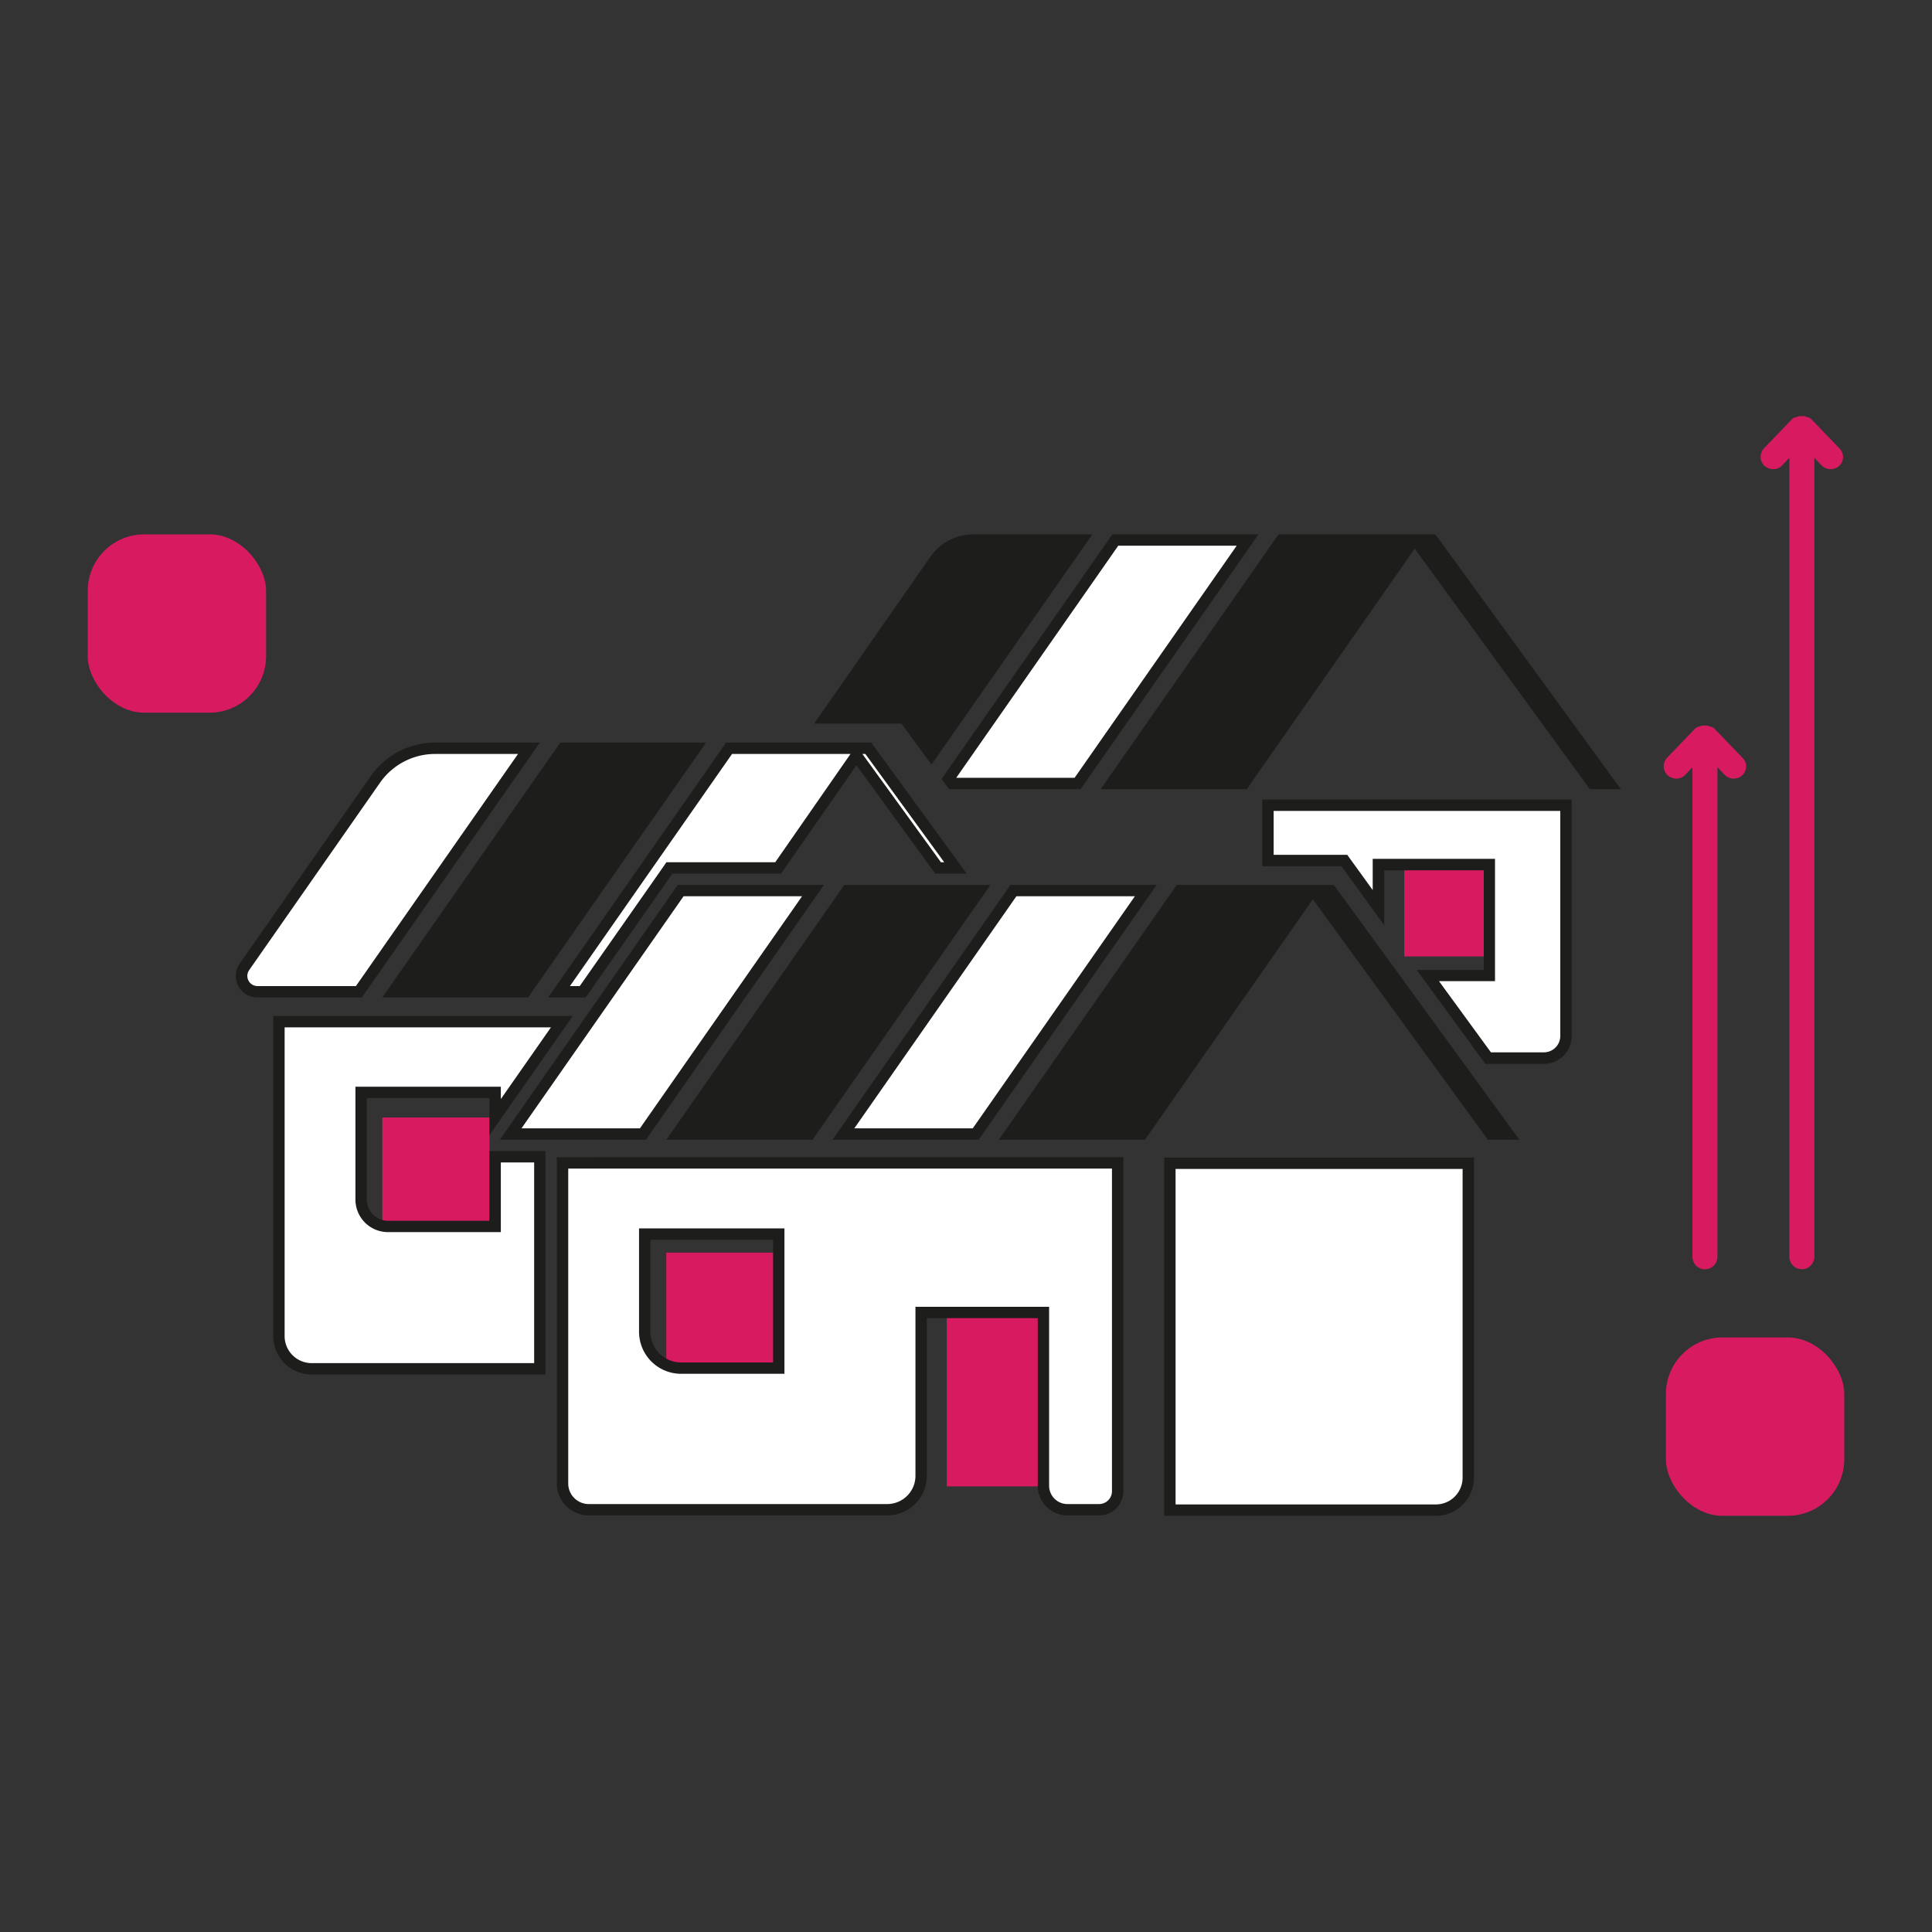 <svg id="Layer_1" data-name="Layer 1" xmlns="http://www.w3.org/2000/svg" viewBox="0 0 510.24 510.24"><rect x="0" y="0" width="510.24" height="510.24" fill="#333333" stroke="none"/><defs><style>.cls-1{fill:#d81b60;}.cls-2{fill:#fff;}.cls-3{fill:#1d1d1b;}</style></defs><rect class="cls-1" x="100.97" y="295.12" width="28.3" height="47.1"/><rect class="cls-1" x="175.97" y="330.82" width="34.1" height="47.1"/><rect class="cls-1" x="250.03" y="345.45" width="34.1" height="47.1"/><rect class="cls-1" x="370.87" y="217.63" width="34.1" height="34.97"/><path class="cls-2" d="M309,398.82v-91.6h78.8v83a8.57,8.57,0,0,1-8.56,8.56Z"/><path class="cls-3" d="M386.27,308.72v81.54a7.07,7.07,0,0,1-7.06,7.06H310.47v-88.6h75.8m3-3h-81.8v94.6h71.74a10.07,10.07,0,0,0,10.06-10.06V305.72Z"/><path class="cls-2" d="M281.91,398.72a6.34,6.34,0,0,1-6.34-6.34V346.62h-32.3v43.15a9,9,0,0,1-9,9H155.49a6.93,6.93,0,0,1-6.92-6.93V307.12h146.6v86.7a4.91,4.91,0,0,1-4.9,4.9Zm-111.64-47a9.62,9.62,0,0,0,9.6,9.6h25.8v-35.4h-35.4Z"/><path class="cls-3" d="M293.67,308.62v85.2a3.4,3.4,0,0,1-3.4,3.4h-8.36a4.84,4.84,0,0,1-4.84-4.84V345.12h-35.3v44.65a7.46,7.46,0,0,1-7.45,7.45H155.49a5.43,5.43,0,0,1-5.42-5.43V308.62h143.6m-113.8,54.2h27.3v-38.4h-38.4v27.3a11.11,11.11,0,0,0,11.1,11.1m116.8-57.2H147.07v86.17a8.42,8.42,0,0,0,8.42,8.43h78.83a10.45,10.45,0,0,0,10.45-10.45V348.12h29.3v44.26a7.84,7.84,0,0,0,7.84,7.84h8.36a6.39,6.39,0,0,0,6.4-6.4v-88.2Zm-116.8,54.2a8.1,8.1,0,0,1-8.1-8.1v-24.3h32.4v32.4Z"/><polygon class="cls-3" points="214.57 301.02 175.97 301.02 222.97 233.72 261.57 233.72 214.57 301.02"/><polygon class="cls-2" points="134.84 299.52 179.75 235.22 214.69 235.22 169.79 299.52 134.84 299.52"/><path class="cls-3" d="M211.81,236.72,169,298H137.72l42.81-61.3h31.28m5.76-3H179L132,301h38.6l47-67.3Z"/><polygon class="cls-2" points="222.75 299.52 267.65 235.22 302.59 235.22 257.69 299.52 222.75 299.52"/><path class="cls-3" d="M299.71,236.72,256.9,298H225.62l42.81-61.3h31.28m5.76-3h-38.6l-47,67.3h38.6l47-67.3Z"/><path class="cls-2" d="M68,261.92a4.18,4.18,0,0,1-3.43-6.57l34.58-49.51a19.23,19.23,0,0,1,15.76-8.22h24.82l-44.9,64.3Z"/><path class="cls-3" d="M136.81,199.12,94,260.42H68a2.68,2.68,0,0,1-2.2-4.21l34.58-49.52a17.74,17.74,0,0,1,14.53-7.57h21.94m5.76-3h-27.7a20.73,20.73,0,0,0-17,8.86L63.3,254.49A5.68,5.68,0,0,0,68,263.42H95.57l47-67.3Z"/><polygon class="cls-3" points="139.47 263.42 100.97 263.42 147.97 196.12 186.47 196.12 139.47 263.42"/><polygon class="cls-3" points="401.27 301.02 352.27 233.72 349.37 233.72 343.97 233.72 310.77 233.72 263.77 301.02 302.37 301.02 346.72 237.5 392.97 301.02 401.27 301.02"/><polygon class="cls-3" points="428.07 208.42 379.07 141.12 376.27 141.12 370.87 141.12 337.67 141.12 290.67 208.42 329.27 208.42 373.62 144.9 419.87 208.42 428.07 208.42"/><polygon class="cls-2" points="147.65 261.92 192.55 197.62 229.31 197.62 252.32 229.22 247.73 229.22 226.18 199.51 205.49 229.22 176.78 229.22 175.44 231.16 153.89 261.92 147.65 261.92"/><path class="cls-3" d="M228.54,199.12l20.83,28.6h-.87l-19.87-27.39-.88-1.21h.79m-3.92,0-.88,1.26-19,27.34H176l-.9,1.29-.89,1.29-21.1,30.12h-2.59l42.81-61.3h31.29m5.75-3h-38.6l-47,67.3h9.9l22-31.4.9-1.3h28.7L226.2,202.1,247,230.72h8.3l-25.05-34.39.15-.21Z"/><path class="cls-2" d="M82.3,361.52a8.64,8.64,0,0,1-8.63-8.63V269.82h74.72L130.77,295v-6.51H95.37v28.3a7.1,7.1,0,0,0,7.09,7.1h28.31v-18.4h11.8v56Z"/><path class="cls-3" d="M145.51,271.32l-13.24,18.94V287H93.87v29.8a8.6,8.6,0,0,0,8.59,8.6h29.81V307h8.8v53H82.3a7.14,7.14,0,0,1-7.13-7.13V271.32h70.34m5.76-3H72.17v84.57A10.13,10.13,0,0,0,82.3,363h61.77V304h-14.8v18.4H102.46a5.6,5.6,0,0,1-5.59-5.6V290h32.4v9.8l.4-.6,21.6-30.9Z"/><polygon class="cls-2" points="251.42 206.92 250.51 205.69 294.55 142.62 329.49 142.62 284.59 206.92 251.42 206.92"/><path class="cls-3" d="M326.61,144.12l-42.81,61.3H252.54l42.79-61.3h31.28m5.76-3h-38.6l-45.1,64.6,2,2.7h34.7l47-67.3Z"/><path class="cls-3" d="M257.09,141.12A13.83,13.83,0,0,0,245.74,147L215,191.12h23.1l7.9,10.8,42.5-60.8Z"/><path class="cls-2" d="M393,279.42l-15.91-21.8h16.25v-29.3h-29.3v11.37l-9-12.47H334.87v-14.6h78.7v61a5.83,5.83,0,0,1-5.82,5.82Z"/><path class="cls-3" d="M412.07,214.12V273.6a4.33,4.33,0,0,1-4.32,4.32h-14l-13.72-18.8h14.8v-32.3h-32.3v8.24L356.7,227l-.9-1.24H336.37v-11.6h75.7m3-3h-81.7v17.6h20.9l11.3,15.6v-14.5h26.3v26.3h-17.7l18.1,24.8h15.48a7.32,7.32,0,0,0,7.32-7.32V211.12Z"/><rect class="cls-1" x="439.97" y="353.22" width="47.1" height="47.1" rx="14.93"/><rect class="cls-1" x="23.17" y="141.12" width="47.1" height="47.1" rx="14.93"/><path class="cls-1" d="M460.17,204.72a3.34,3.34,0,0,1-2.3.9,3.25,3.25,0,0,1-2.4-1l-1.9-2v129.3a3.3,3.3,0,0,1-6.6,0V202.62l-1.9,2a3.1,3.1,0,0,1-2.4,1,3.52,3.52,0,0,1-2.3-.9,3.29,3.29,0,0,1-.1-4.6l7.5-7.8c.1-.1.1-.1.2-.1l.1-.1c.1,0,.1-.1.2-.1a.37.37,0,0,1,.3-.1h.1c.1,0,.1-.1.2-.1h.1c.1,0,.2-.1.3-.1a.35.35,0,0,0,.2-.1h1.4c.1,0,.2.1.3.1s.2.1.3.1h.1c.1,0,.1.1.2.1h.1c.1,0,.2.1.3.1s.1.1.2.1l.1.1c.1,0,.1.1.2.1l7.5,7.8A3.2,3.2,0,0,1,460.17,204.72Z"/><path class="cls-1" d="M485.77,123a3.34,3.34,0,0,1-2.3.9,3.25,3.25,0,0,1-2.4-1l-1.9-2v211a3.3,3.3,0,1,1-6.6,0v-211l-1.9,2a3.1,3.1,0,0,1-2.4,1,3.52,3.52,0,0,1-2.3-.9,3.29,3.29,0,0,1-.1-4.6l7.5-7.8c.1-.1.1-.1.2-.1l.1-.1c.1,0,.1-.1.2-.1a.37.37,0,0,1,.3-.1h.1c.1,0,.1-.1.2-.1h.1c.1,0,.2-.1.3-.1a.35.35,0,0,0,.2-.1h1.4c.1,0,.2.1.3.1s.2.1.3.1h.1c.1,0,.1.1.2.1h.1c.1,0,.2.1.3.1s.1.1.2.1l.1.1c.1,0,.1.1.2.1l7.5,7.8A3.2,3.2,0,0,1,485.77,123Z"/></svg>